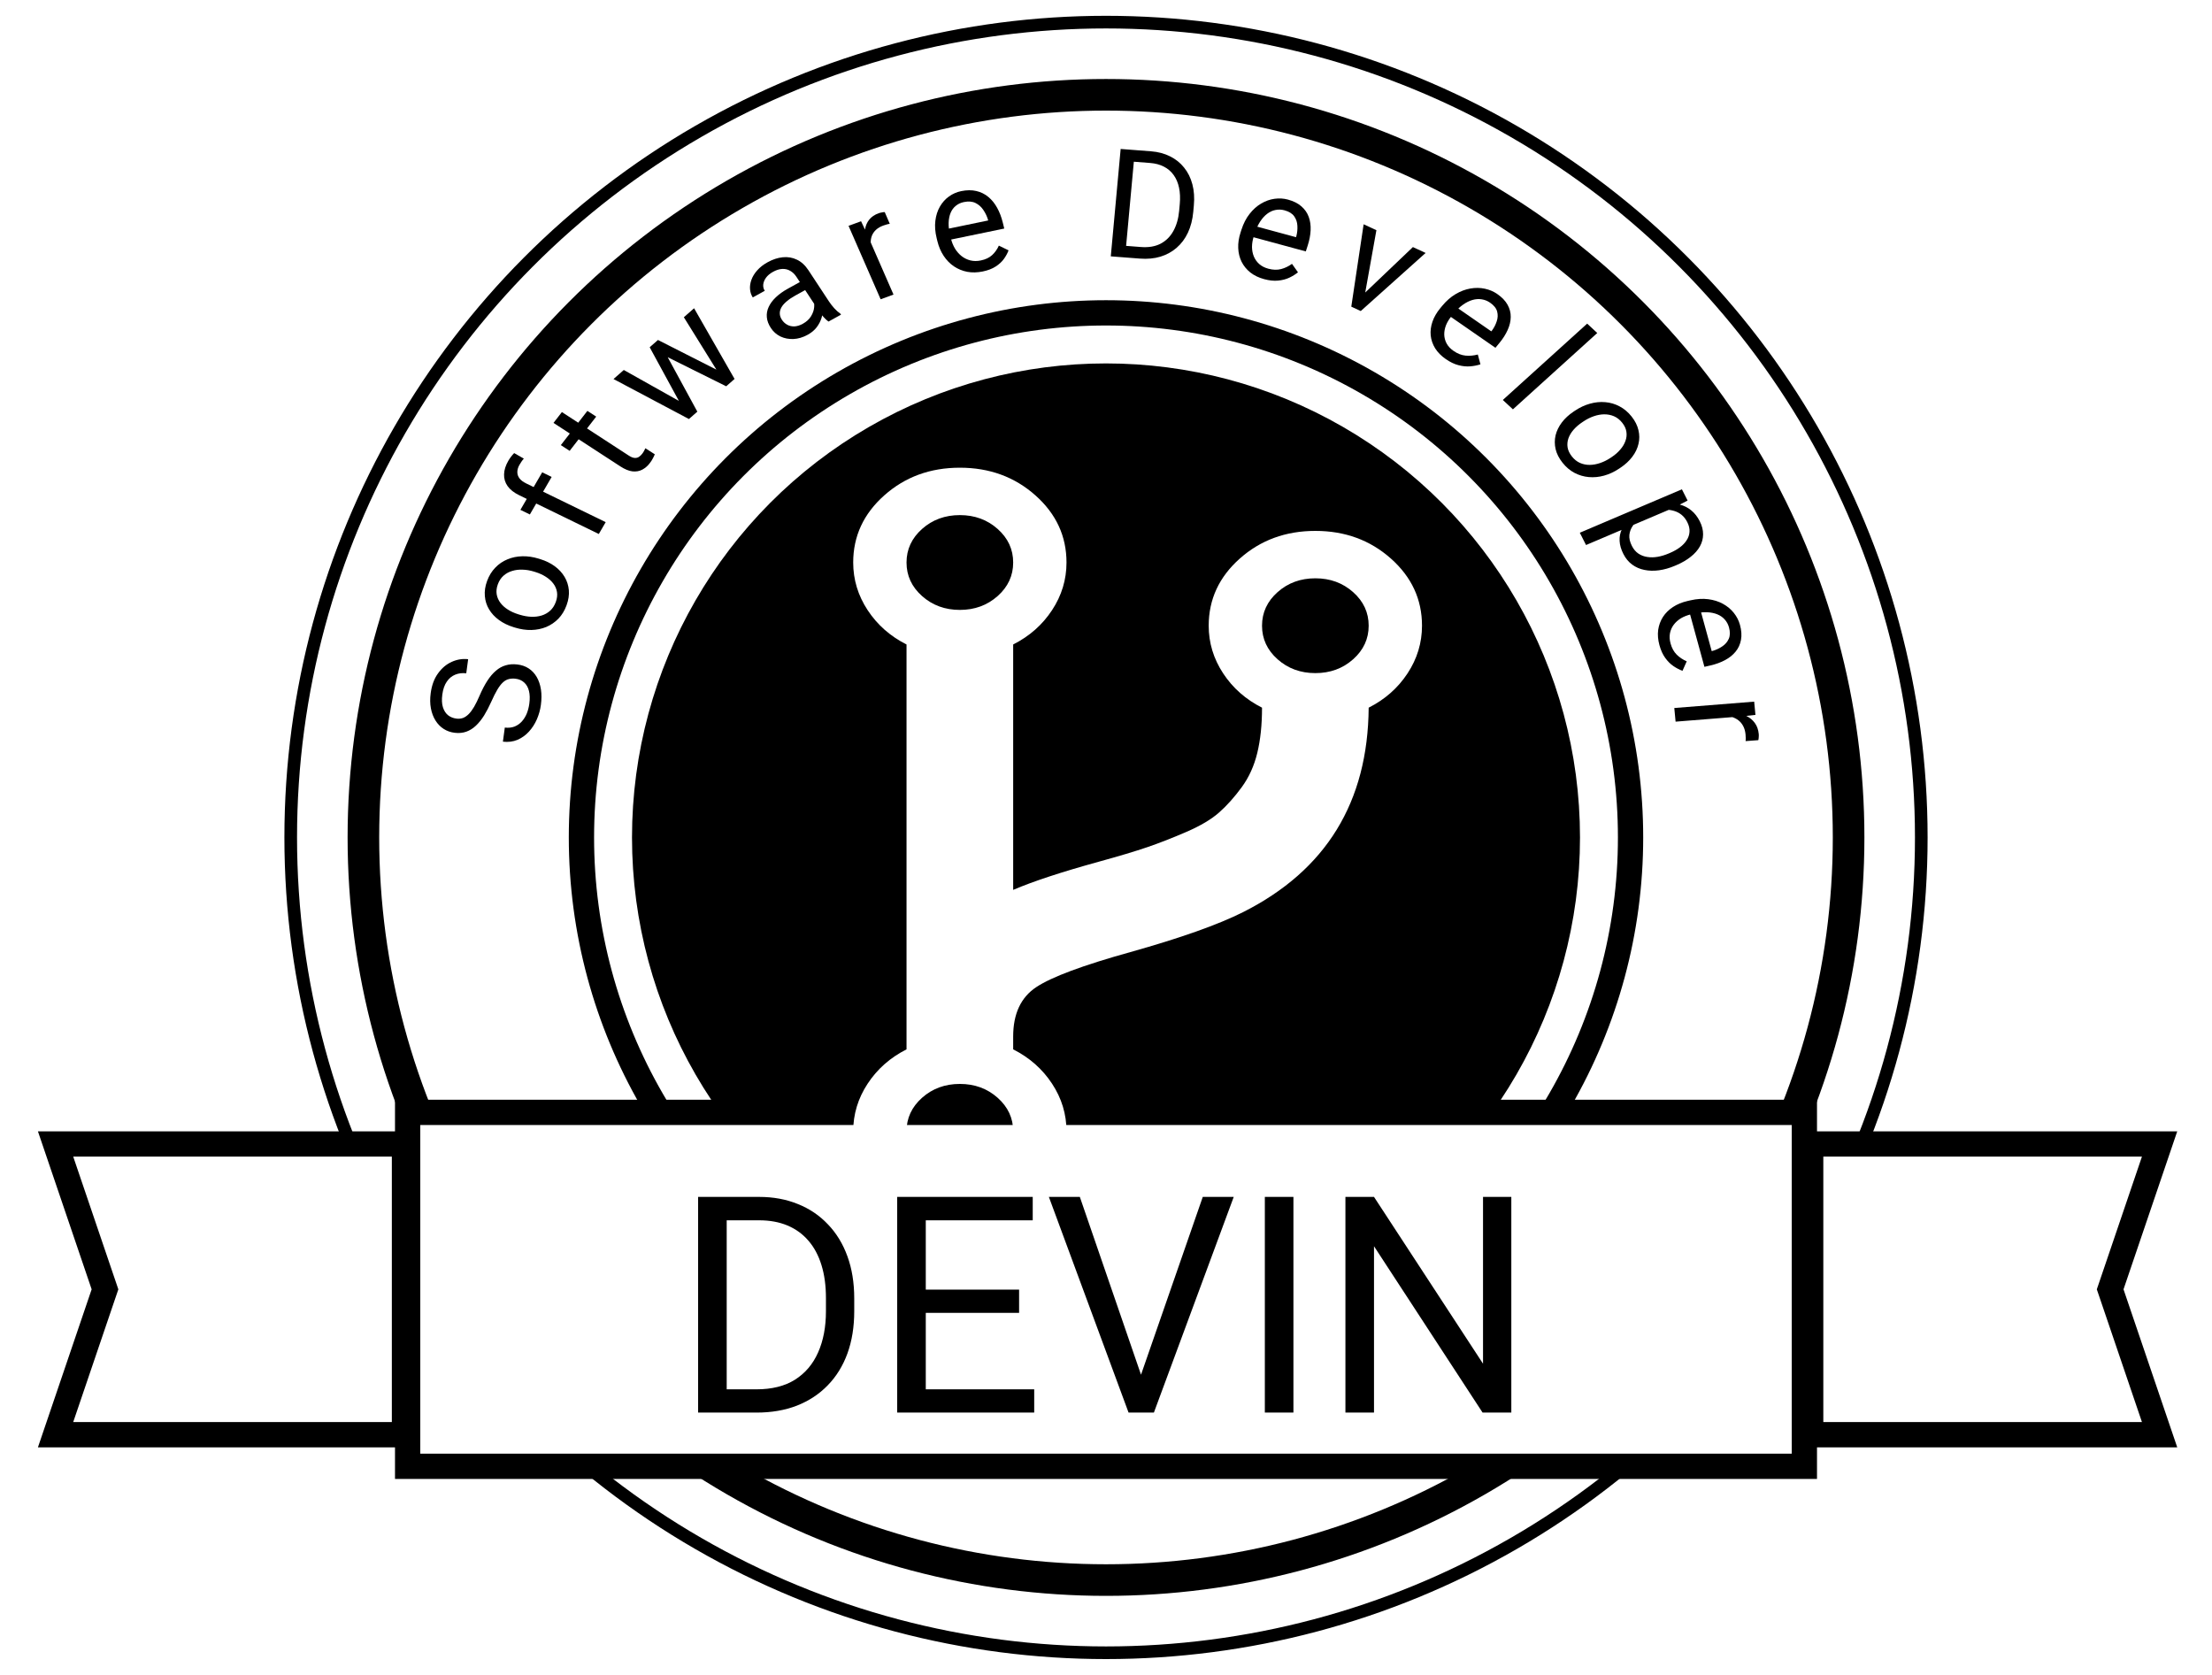<svg width="700" height="530" viewBox="0 0 700 530" fill="none" xmlns="http://www.w3.org/2000/svg">
    <rect width="700" height="530" fill="white"/>
    <circle cx="350" cy="265" r="235" stroke="black" stroke-width="10"/>
    <circle cx="350" cy="265" r="166" stroke="black" stroke-width="8"/>
    <circle cx="350" cy="265" r="146" fill="black" stroke="black" stroke-width="8"/>
    <circle cx="350" cy="265" r="258" stroke="black" stroke-width="4"/>
    <path d="M668.213 409.288L683.415 454H573V362H683.415L668.213 406.712L667.775 408L668.213 409.288Z" fill="white" stroke="black" stroke-width="8"/>
    <path d="M32.787 409.288L17.585 454H128V362H17.585L32.787 406.712L33.225 408L32.787 409.288Z" fill="white" stroke="black" stroke-width="8"/>
    <rect x="129" y="352" width="442" height="112" fill="white" stroke="black" stroke-width="8"/>
    <path d="M163.112 214.771C162.32 214.681 161.605 214.726 160.966 214.905C160.313 215.067 159.698 215.422 159.12 215.97C158.544 216.502 157.959 217.269 157.367 218.271C156.777 219.258 156.141 220.522 155.46 222.064C154.738 223.68 153.983 225.128 153.196 226.406C152.393 227.683 151.531 228.757 150.609 229.627C149.688 230.498 148.681 231.13 147.587 231.525C146.493 231.92 145.287 232.043 143.967 231.894C142.647 231.744 141.465 231.336 140.42 230.667C139.376 229.999 138.51 229.114 137.823 228.015C137.122 226.898 136.634 225.609 136.358 224.147C136.083 222.685 136.062 221.087 136.296 219.353C136.638 216.813 137.418 214.716 138.634 213.062C139.837 211.39 141.285 210.178 142.979 209.426C144.656 208.673 146.38 208.397 148.15 208.597L147.549 213.057C146.276 212.912 145.113 213.056 144.062 213.487C142.995 213.917 142.108 214.65 141.401 215.686C140.678 216.72 140.203 218.081 139.975 219.769C139.76 221.364 139.823 222.707 140.165 223.799C140.506 224.891 141.054 225.739 141.807 226.344C142.563 226.932 143.469 227.286 144.525 227.406C145.239 227.487 145.911 227.413 146.541 227.186C147.157 226.941 147.757 226.53 148.339 225.951C148.924 225.357 149.492 224.588 150.045 223.644C150.6 222.685 151.166 221.531 151.742 220.181C152.544 218.323 153.373 216.734 154.229 215.416C155.085 214.098 155.992 213.038 156.952 212.234C157.898 211.414 158.928 210.847 160.042 210.533C161.143 210.201 162.354 210.11 163.673 210.26C165.055 210.416 166.267 210.836 167.31 211.52C168.353 212.204 169.2 213.11 169.852 214.237C170.504 215.364 170.949 216.68 171.187 218.185C171.412 219.672 171.404 221.306 171.164 223.087C170.953 224.651 170.528 226.167 169.888 227.636C169.251 229.088 168.414 230.385 167.377 231.525C166.343 232.65 165.139 233.512 163.765 234.111C162.379 234.693 160.839 234.888 159.147 234.697L159.748 230.237C160.913 230.369 161.945 230.258 162.844 229.904C163.727 229.548 164.493 229.014 165.141 228.301C165.79 227.573 166.314 226.728 166.712 225.767C167.096 224.788 167.361 223.757 167.508 222.673C167.719 221.109 167.68 219.761 167.391 218.628C167.103 217.494 166.593 216.604 165.86 215.955C165.13 215.29 164.214 214.896 163.112 214.771Z" fill="black"/>
    <path d="M163.016 198.607L162.501 198.449C160.753 197.912 159.224 197.164 157.913 196.206C156.588 195.244 155.544 194.123 154.783 192.845C154.007 191.561 153.557 190.158 153.434 188.635C153.296 187.107 153.531 185.514 154.138 183.856C154.751 182.184 155.616 180.776 156.732 179.634C157.839 178.472 159.124 177.594 160.589 177C162.043 176.386 163.616 176.061 165.307 176.026C166.984 175.986 168.696 176.235 170.443 176.772L170.958 176.931C172.706 177.468 174.235 178.215 175.546 179.173C176.856 180.131 177.897 181.259 178.668 182.557C179.429 183.836 179.879 185.239 180.017 186.767C180.145 188.276 179.903 189.866 179.29 191.539C178.678 193.211 177.82 194.621 176.719 195.768C175.602 196.91 174.317 197.788 172.862 198.402C171.398 198.997 169.828 199.314 168.152 199.354C166.475 199.393 164.763 199.145 163.016 198.607ZM163.992 194.378L164.508 194.536C165.717 194.908 166.911 195.12 168.089 195.172C169.251 195.219 170.345 195.09 171.371 194.785C172.402 194.465 173.312 193.954 174.102 193.25C174.877 192.541 175.471 191.622 175.885 190.492C176.294 189.377 176.42 188.33 176.263 187.352C176.097 186.354 175.705 185.45 175.088 184.64C174.471 183.83 173.683 183.123 172.725 182.518C171.757 181.894 170.668 181.396 169.458 181.024L168.943 180.866C167.748 180.498 166.567 180.298 165.399 180.266C164.222 180.214 163.117 180.348 162.086 180.668C161.046 180.968 160.13 181.47 159.341 182.174C158.556 182.864 157.957 183.773 157.543 184.903C157.135 186.018 157.014 187.074 157.18 188.072C157.351 189.055 157.75 189.962 158.377 190.791C158.994 191.601 159.79 192.31 160.763 192.92C161.721 193.525 162.798 194.011 163.992 194.378Z" fill="black"/>
    <path d="M191.674 165.228L189.497 168.978L164.296 156.705C162.652 155.904 161.433 154.947 160.639 153.832C159.838 152.696 159.464 151.448 159.515 150.087C159.553 148.718 160.003 147.291 160.866 145.804C161.117 145.372 161.396 144.953 161.703 144.548C162.018 144.129 162.353 143.738 162.709 143.374L165.773 145.126C165.538 145.376 165.301 145.676 165.061 146.027C164.829 146.365 164.611 146.709 164.407 147.061C163.944 147.858 163.713 148.629 163.712 149.375C163.706 150.099 163.933 150.764 164.392 151.37C164.852 151.975 165.545 152.503 166.472 152.955L191.674 165.228ZM171.581 149.462L174.573 150.919L167.678 162.798L164.686 161.341L171.581 149.462Z" fill="black"/>
    <path d="M185.883 130.018L188.672 131.833L180.271 142.668L177.481 140.853L185.883 130.018ZM175.158 133.824L177.815 130.398L198.974 144.163C199.694 144.631 200.319 144.88 200.848 144.909C201.378 144.937 201.831 144.823 202.207 144.567C202.584 144.31 202.92 143.99 203.217 143.607C203.437 143.323 203.641 143.01 203.828 142.667C204.011 142.303 204.145 142.029 204.231 141.843L207.212 143.754C207.093 144.085 206.9 144.499 206.634 144.994C206.391 145.486 206.03 146.041 205.551 146.658C204.9 147.498 204.125 148.154 203.225 148.628C202.326 149.102 201.301 149.28 200.15 149.163C198.996 149.026 197.712 148.497 196.297 147.576L175.158 133.824Z" fill="black"/>
    <path d="M215.783 128.594L205.595 109.886L207.744 107.999L210.321 111.236L220.675 130.264L218.579 132.105L215.783 128.594ZM197.407 117.078L216.833 127.983L220.217 130.666L218.016 132.6L194.149 119.939L197.407 117.078ZM227.562 118.342L216.408 100.39L219.648 97.544L232.456 119.917L230.272 121.835L227.562 118.342ZM208.219 107.582L227.838 117.541L231.892 120.412L229.814 122.237L209.318 112.054L205.93 109.592L208.219 107.582Z" fill="black"/>
    <path d="M259.189 98.475L252.011 87.571C251.461 86.736 250.806 86.11 250.047 85.692C249.293 85.255 248.455 85.059 247.534 85.105C246.613 85.151 245.64 85.457 244.614 86.024C243.657 86.552 242.919 87.174 242.4 87.887C241.895 88.593 241.605 89.314 241.529 90.049C241.468 90.778 241.63 91.435 242.017 92.023L238.221 94.119C237.723 93.362 237.434 92.498 237.355 91.528C237.275 90.557 237.421 89.56 237.792 88.537C238.168 87.493 238.78 86.496 239.629 85.547C240.482 84.577 241.579 83.722 242.92 82.982C244.534 82.091 246.128 81.566 247.703 81.408C249.291 81.243 250.782 81.496 252.175 82.168C253.574 82.82 254.793 83.935 255.832 85.514L262.327 95.381C262.791 96.086 263.346 96.802 263.994 97.53C264.654 98.251 265.304 98.826 265.942 99.257L266.148 99.57L262.188 101.757C261.722 101.445 261.206 100.974 260.641 100.342C260.068 99.698 259.584 99.076 259.189 98.475ZM253.776 88.892L255.492 91.414L251.655 93.533C250.575 94.13 249.666 94.747 248.93 95.385C248.185 96.01 247.633 96.644 247.273 97.288C246.913 97.931 246.746 98.584 246.772 99.246C246.789 99.896 247.012 100.546 247.442 101.199C247.88 101.865 248.436 102.385 249.112 102.759C249.787 103.133 250.547 103.31 251.391 103.289C252.24 103.247 253.129 102.969 254.06 102.456C255.222 101.814 256.093 101.012 256.673 100.051C257.253 99.091 257.579 98.127 257.652 97.162C257.739 96.188 257.593 95.371 257.213 94.708L259.98 95.556C260.245 96.157 260.385 96.907 260.399 97.807C260.413 98.707 260.267 99.66 259.959 100.666C259.657 101.651 259.153 102.615 258.448 103.556C257.749 104.476 256.797 105.268 255.593 105.933C254.089 106.764 252.584 107.212 251.079 107.278C249.588 107.336 248.219 107.069 246.971 106.477C245.729 105.864 244.721 104.97 243.948 103.796C243.2 102.66 242.775 101.534 242.674 100.415C242.563 99.284 242.756 98.19 243.254 97.132C243.743 96.061 244.504 95.036 245.537 94.056C246.57 93.076 247.846 92.166 249.365 91.328L253.776 88.892Z" fill="black"/>
    <path d="M274.196 73.625L282.754 93.212L278.683 94.705L268.529 71.467L272.49 70.015L274.196 73.625ZM279.982 67.119L281.574 70.821C281.205 70.873 280.864 70.948 280.549 71.047C280.243 71.126 279.9 71.235 279.518 71.375C278.579 71.719 277.813 72.166 277.219 72.716C276.626 73.266 276.192 73.89 275.918 74.588C275.645 75.287 275.518 76.048 275.537 76.871C275.565 77.675 275.719 78.515 276.001 79.392L275.138 80.456C274.525 79.053 274.089 77.684 273.829 76.351C273.585 75.012 273.557 73.76 273.745 72.594C273.928 71.415 274.365 70.39 275.058 69.522C275.759 68.634 276.755 67.953 278.046 67.48C278.339 67.372 278.693 67.284 279.105 67.216C279.512 67.133 279.804 67.101 279.982 67.119Z" fill="black"/>
    <path d="M310.993 85.905C309.264 86.262 307.625 86.298 306.075 86.013C304.537 85.708 303.132 85.13 301.86 84.276C300.604 83.42 299.529 82.319 298.635 80.973C297.741 79.627 297.081 78.089 296.655 76.359L296.419 75.404C295.926 73.401 295.786 71.557 295.998 69.871C296.206 68.169 296.688 66.667 297.445 65.363C298.201 64.058 299.16 62.991 300.323 62.161C301.485 61.331 302.763 60.773 304.155 60.485C305.93 60.118 307.535 60.105 308.97 60.447C310.42 60.785 311.692 61.415 312.788 62.337C313.879 63.243 314.805 64.391 315.565 65.781C316.322 67.155 316.913 68.707 317.339 70.436L317.804 72.325L299.258 76.156L298.412 72.72L312.712 69.766L312.633 69.448C312.303 68.368 311.812 67.353 311.16 66.404C310.523 65.451 309.702 64.728 308.696 64.234C307.69 63.74 306.46 63.644 305.007 63.944C304.043 64.143 303.206 64.531 302.496 65.109C301.782 65.671 301.231 66.406 300.844 67.315C300.457 68.224 300.242 69.281 300.201 70.485C300.16 71.689 300.323 73.035 300.689 74.522L300.924 75.478C301.212 76.646 301.643 77.713 302.219 78.678C302.806 79.625 303.508 80.42 304.326 81.064C305.159 81.706 306.081 82.153 307.092 82.406C308.119 82.657 309.214 82.662 310.376 82.421C311.876 82.112 313.071 81.546 313.962 80.724C314.854 79.902 315.564 78.902 316.094 77.725L319.164 79.219C318.826 80.134 318.334 81.041 317.687 81.94C317.04 82.838 316.168 83.64 315.071 84.345C313.99 85.047 312.63 85.567 310.993 85.905Z" fill="black"/>
    <path d="M360.724 81.829L353.62 81.282L354.003 77.621L361.06 78.165C363.49 78.352 365.562 78.003 367.275 77.116C368.99 76.214 370.336 74.876 371.315 73.103C372.311 71.315 372.922 69.184 373.15 66.71L373.34 64.633C373.519 62.688 373.444 60.943 373.115 59.397C372.788 57.837 372.22 56.5 371.413 55.388C370.606 54.26 369.574 53.374 368.315 52.728C367.072 52.084 365.609 51.697 363.927 51.568L356.262 50.977L356.601 47.289L364.265 47.88C366.493 48.051 368.492 48.582 370.262 49.47C372.033 50.343 373.516 51.531 374.712 53.033C375.924 54.521 376.798 56.281 377.333 58.312C377.87 60.328 378.025 62.565 377.799 65.023L377.613 67.054C377.387 69.512 376.825 71.702 375.927 73.623C375.03 75.528 373.841 77.121 372.358 78.401C370.891 79.683 369.173 80.624 367.204 81.224C365.252 81.81 363.092 82.012 360.724 81.829ZM359.148 47.486L356.027 81.467L351.517 81.12L354.638 47.138L359.148 47.486Z" fill="black"/>
    <path d="M400.037 88.33C398.333 87.868 396.879 87.167 395.674 86.225C394.489 85.273 393.567 84.142 392.908 82.832C392.264 81.525 391.909 80.087 391.842 78.516C391.776 76.946 392.016 75.313 392.564 73.618L392.867 72.681C393.501 70.719 394.359 69.052 395.442 67.68C396.53 66.293 397.752 65.201 399.109 64.405C400.465 63.608 401.873 63.108 403.333 62.906C404.792 62.703 406.208 62.788 407.58 63.16C409.33 63.634 410.742 64.341 411.816 65.279C412.906 66.221 413.685 67.338 414.154 68.629C414.627 69.905 414.826 71.318 414.752 72.866C414.683 74.4 414.375 76.014 413.827 77.709L413.229 79.56L394.951 74.605L396.04 71.237L410.132 75.058L410.233 74.746C410.519 73.659 410.629 72.557 410.564 71.44C410.513 70.326 410.179 69.33 409.561 68.451C408.943 67.572 407.918 66.938 406.485 66.55C405.535 66.292 404.595 66.256 403.666 66.441C402.742 66.611 401.869 67.004 401.046 67.622C400.223 68.24 399.473 69.064 398.796 70.093C398.119 71.122 397.545 72.365 397.074 73.822L396.771 74.759C396.402 75.904 396.212 77.025 396.202 78.121C396.211 79.208 396.403 80.214 396.776 81.139C397.165 82.07 397.734 82.871 398.484 83.543C399.25 84.219 400.206 84.713 401.352 85.024C402.83 85.425 404.178 85.466 405.395 85.15C406.613 84.833 407.767 84.281 408.858 83.493L410.75 86.165C409.968 86.81 409.054 87.379 408.009 87.872C406.964 88.365 405.774 88.673 404.439 88.796C403.118 88.923 401.651 88.768 400.037 88.33Z" fill="black"/>
    <path d="M430.472 94.052L447.122 78.184L451.142 80.044L430.624 98.424L427.986 97.204L430.472 94.052ZM435.571 72.841L431.649 94.725L430.262 98.257L427.625 97.037L431.53 70.972L435.571 72.841Z" fill="black"/>
    <path d="M457.534 113.634C456.083 112.628 454.956 111.487 454.152 110.211C453.371 108.931 452.905 107.576 452.753 106.146C452.615 104.724 452.798 103.279 453.304 101.811C453.809 100.343 454.629 98.922 455.763 97.548L456.39 96.789C457.703 95.199 459.122 93.957 460.648 93.062C462.183 92.156 463.74 91.568 465.316 91.296C466.893 91.025 468.412 91.044 469.871 91.355C471.331 91.665 472.646 92.225 473.814 93.035C475.304 94.067 476.39 95.198 477.071 96.427C477.765 97.665 478.1 98.958 478.078 100.306C478.065 101.642 477.743 103.01 477.112 104.41C476.491 105.798 475.614 107.179 474.48 108.553L473.241 110.053L457.674 99.269L459.927 96.54L471.93 104.855L472.139 104.602C472.804 103.699 473.307 102.722 473.65 101.671C474.005 100.629 474.049 99.599 473.78 98.579C473.511 97.56 472.767 96.627 471.546 95.782C470.737 95.222 469.858 94.868 468.909 94.722C467.969 94.564 466.997 94.629 465.991 94.917C464.986 95.206 463.975 95.708 462.96 96.425C461.944 97.142 460.948 98.091 459.973 99.272L459.347 100.031C458.581 100.959 457.994 101.925 457.588 102.932C457.204 103.935 457.021 104.926 457.041 105.905C457.073 106.893 457.323 107.825 457.793 108.699C458.275 109.582 459.004 110.362 459.98 111.038C461.239 111.91 462.504 112.407 463.776 112.531C465.047 112.654 466.343 112.538 467.665 112.185L468.495 115.288C467.518 115.615 466.444 115.828 465.273 115.926C464.102 116.024 462.86 115.902 461.546 115.56C460.246 115.228 458.909 114.586 457.534 113.634Z" fill="black"/>
    <path d="M505.462 105.374L478.771 129.532L475.574 126.568L502.265 102.41L505.462 105.374Z" fill="black"/>
    <path d="M497.985 130.238L498.433 129.939C499.954 128.924 501.529 128.191 503.16 127.74C504.803 127.28 506.417 127.12 508.001 127.261C509.598 127.394 511.106 127.838 512.524 128.596C513.955 129.344 515.22 130.41 516.319 131.791C517.427 133.186 518.151 134.621 518.49 136.098C518.852 137.579 518.857 139.036 518.505 140.469C518.175 141.906 517.519 143.27 516.537 144.561C515.568 145.844 514.323 146.993 512.802 148.008L512.354 148.307C510.833 149.322 509.258 150.055 507.627 150.506C505.997 150.957 504.378 151.111 502.771 150.966C501.187 150.826 499.679 150.381 498.248 149.632C496.84 148.887 495.582 147.817 494.473 146.423C493.364 145.029 492.634 143.598 492.282 142.129C491.943 140.652 491.938 139.195 492.268 137.759C492.62 136.326 493.281 134.968 494.25 133.685C495.219 132.402 496.464 131.253 497.985 130.238ZM501.132 133.333L500.683 133.632C499.631 134.334 498.729 135.114 497.978 135.971C497.24 136.819 496.698 137.714 496.353 138.655C496.017 139.609 495.923 140.58 496.071 141.566C496.233 142.544 496.688 143.504 497.436 144.446C498.176 145.375 499.024 146.054 499.981 146.483C500.961 146.914 501.993 147.124 503.078 147.112C504.162 147.1 505.258 146.902 506.366 146.518C507.496 146.139 508.588 145.597 509.64 144.895L510.089 144.596C511.129 143.902 512.013 143.125 512.741 142.265C513.492 141.408 514.035 140.503 514.371 139.549C514.729 138.598 514.834 137.63 514.686 136.643C514.548 135.668 514.104 134.71 513.355 133.769C512.616 132.839 511.757 132.159 510.777 131.727C509.806 131.307 508.768 131.102 507.66 131.111C506.576 131.123 505.473 131.325 504.353 131.717C503.245 132.1 502.172 132.639 501.132 133.333Z" fill="black"/>
    <path d="M529.735 160.635L501.912 172.468L499.941 168.58L532.25 154.839L534.052 158.392L529.735 160.635ZM530.472 178.847L530.019 179.039C528.323 179.761 526.649 180.235 524.999 180.463C523.364 180.684 521.823 180.645 520.378 180.345C518.939 180.059 517.65 179.497 516.509 178.661C515.368 177.825 514.441 176.703 513.728 175.295C513 173.86 512.602 172.487 512.532 171.179C512.463 169.87 512.702 168.633 513.248 167.469C513.794 166.305 514.604 165.215 515.68 164.199C516.762 163.196 518.08 162.263 519.635 161.398L522.05 160.371C523.861 159.804 525.565 159.46 527.164 159.339C528.763 159.218 530.235 159.329 531.58 159.672C532.947 160.023 534.157 160.635 535.211 161.508C536.28 162.375 537.175 163.519 537.895 164.94C538.616 166.362 538.968 167.745 538.951 169.091C538.948 170.431 538.613 171.7 537.944 172.899C537.276 174.098 536.304 175.197 535.028 176.197C533.774 177.205 532.255 178.088 530.472 178.847ZM528.048 175.151L528.501 174.958C529.666 174.463 530.699 173.88 531.599 173.209C532.515 172.531 533.233 171.777 533.755 170.945C534.299 170.121 534.599 169.231 534.656 168.275C534.728 167.312 534.495 166.302 533.958 165.242C533.464 164.267 532.86 163.49 532.148 162.912C531.442 162.348 530.668 161.941 529.824 161.69C528.995 161.433 528.125 161.303 527.215 161.3C526.326 161.306 525.447 161.4 524.579 161.583L518.993 163.959C518.127 164.665 517.376 165.459 516.739 166.34C516.116 167.215 515.744 168.186 515.621 169.255C515.513 170.317 515.78 171.483 516.423 172.751C516.953 173.796 517.632 174.6 518.459 175.163C519.308 175.734 520.251 176.095 521.289 176.247C522.334 176.412 523.427 176.396 524.568 176.199C525.724 175.996 526.884 175.646 528.048 175.151Z" fill="black"/>
    <path d="M525.142 204.167C524.675 202.464 524.541 200.853 524.74 199.334C524.958 197.826 525.464 196.452 526.258 195.213C527.055 193.988 528.113 192.944 529.43 192.081C530.748 191.217 532.274 190.586 534.01 190.187L534.97 189.966C536.98 189.504 538.85 189.387 540.579 189.614C542.324 189.838 543.883 190.329 545.256 191.086C546.629 191.844 547.772 192.799 548.687 193.95C549.601 195.101 550.246 196.363 550.622 197.734C551.101 199.482 551.209 201.059 550.947 202.465C550.688 203.886 550.123 205.129 549.249 206.195C548.391 207.257 547.277 208.154 545.907 208.886C544.553 209.613 543.007 210.177 541.271 210.576L539.375 211.012L534.372 192.747L537.821 191.954L541.679 206.037L541.999 205.963C543.079 205.651 544.083 205.18 545.011 204.55C545.943 203.935 546.631 203.137 547.074 202.154C547.517 201.171 547.542 199.964 547.15 198.532C546.89 197.583 546.445 196.756 545.815 196.052C545.2 195.344 544.418 194.795 543.47 194.404C542.521 194.014 541.432 193.791 540.203 193.737C538.974 193.683 537.614 193.828 536.122 194.171L535.162 194.391C533.99 194.661 532.929 195.073 531.98 195.627C531.051 196.193 530.282 196.875 529.675 197.671C529.072 198.482 528.671 199.383 528.473 200.374C528.279 201.38 528.339 202.455 528.653 203.601C529.057 205.077 529.705 206.258 530.594 207.143C531.484 208.028 532.545 208.737 533.775 209.271L532.436 212.27C531.485 211.928 530.532 211.434 529.578 210.789C528.624 210.143 527.756 209.277 526.973 208.192C526.194 207.121 525.583 205.78 525.142 204.167Z" fill="black"/>
    <path d="M551.559 226.66L530.251 228.362L529.841 224.045L555.119 222.026L555.519 226.226L551.559 226.66ZM556.421 234.218L552.401 234.515C552.444 234.151 552.459 233.805 552.443 233.478C552.445 233.164 552.426 232.805 552.388 232.401C552.293 231.405 552.053 230.539 551.669 229.801C551.285 229.064 550.788 228.453 550.177 227.969C549.566 227.485 548.856 227.119 548.047 226.87C547.256 226.635 546.397 226.508 545.469 226.488L544.652 225.331C546.179 225.209 547.626 225.242 548.993 225.431C550.362 225.635 551.591 226.015 552.68 226.57C553.784 227.125 554.671 227.869 555.341 228.803C556.027 229.751 556.436 230.91 556.566 232.278C556.596 232.59 556.591 232.95 556.552 233.361C556.528 233.77 556.484 234.056 556.421 234.218Z" fill="black"/>
    <g clip-path="url(#clip0_101_82)">
        <path d="M320.625 358C320.625 353.833 318.984 350.292 315.703 347.375C312.422 344.458 308.437 343 303.75 343C299.063 343 295.078 344.458 291.797 347.375C288.516 350.292 286.875 353.833 286.875 358C286.875 362.167 288.516 365.708 291.797 368.625C295.078 371.542 299.063 373 303.75 373C308.437 373 312.422 371.542 315.703 368.625C318.984 365.708 320.625 362.167 320.625 358ZM320.625 178C320.625 173.833 318.984 170.292 315.703 167.375C312.422 164.458 308.437 163 303.75 163C299.063 163 295.078 164.458 291.797 167.375C288.516 170.292 286.875 173.833 286.875 178C286.875 182.167 288.516 185.708 291.797 188.625C295.078 191.542 299.063 193 303.75 193C308.437 193 312.422 191.542 315.703 188.625C318.984 185.708 320.625 182.167 320.625 178ZM433.125 198C433.125 193.833 431.484 190.292 428.203 187.375C424.922 184.458 420.937 183 416.25 183C411.563 183 407.578 184.458 404.297 187.375C401.016 190.292 399.375 193.833 399.375 198C399.375 202.167 401.016 205.708 404.297 208.625C407.578 211.542 411.563 213 416.25 213C420.937 213 424.922 211.542 428.203 208.625C431.484 205.708 433.125 202.167 433.125 198ZM450 198C450 203.417 448.477 208.443 445.43 213.078C442.383 217.714 438.281 221.333 433.125 223.938C432.891 253.833 419.648 275.396 393.398 288.625C385.547 292.583 373.652 296.802 357.715 301.281C342.715 305.448 332.783 309.146 327.92 312.375C323.057 315.604 320.625 320.812 320.625 328V332.062C325.781 334.667 329.883 338.286 332.93 342.922C335.977 347.557 337.5 352.583 337.5 358C337.5 366.333 334.219 373.417 327.656 379.25C321.094 385.083 313.125 388 303.75 388C294.375 388 286.406 385.083 279.844 379.25C273.281 373.417 270 366.333 270 358C270 352.583 271.523 347.557 274.57 342.922C277.617 338.286 281.719 334.667 286.875 332.062V203.938C281.719 201.333 277.617 197.714 274.57 193.078C271.523 188.443 270 183.417 270 178C270 169.667 273.281 162.583 279.844 156.75C286.406 150.917 294.375 148 303.75 148C313.125 148 321.094 150.917 327.656 156.75C334.219 162.583 337.5 169.667 337.5 178C337.5 183.417 335.977 188.443 332.93 193.078C329.883 197.714 325.781 201.333 320.625 203.938V281.594C326.953 278.885 335.977 275.917 347.695 272.688C354.141 270.917 359.268 269.38 363.076 268.078C366.885 266.776 371.016 265.161 375.469 263.234C379.922 261.307 383.379 259.25 385.84 257.062C388.301 254.875 390.674 252.219 392.959 249.094C395.244 245.969 396.885 242.349 397.881 238.234C398.877 234.12 399.375 229.354 399.375 223.938C394.219 221.333 390.117 217.714 387.07 213.078C384.023 208.443 382.5 203.417 382.5 198C382.5 189.667 385.781 182.583 392.344 176.75C398.906 170.917 406.875 168 416.25 168C425.625 168 433.594 170.917 440.156 176.75C446.719 182.583 450 189.667 450 198Z" fill="white"/>
    </g>
    <path d="M239.391 447H225.141L225.234 439.641H239.391C244.266 439.641 248.328 438.625 251.578 436.594C254.828 434.531 257.266 431.656 258.891 427.969C260.547 424.25 261.375 419.906 261.375 414.938V410.766C261.375 406.859 260.906 403.391 259.969 400.359C259.031 397.297 257.656 394.719 255.844 392.625C254.031 390.5 251.812 388.891 249.188 387.797C246.594 386.703 243.609 386.156 240.234 386.156H224.859V378.75H240.234C244.703 378.75 248.781 379.5 252.469 381C256.156 382.469 259.328 384.609 261.984 387.422C264.672 390.203 266.734 393.578 268.172 397.547C269.609 401.484 270.328 405.922 270.328 410.859V414.938C270.328 419.875 269.609 424.328 268.172 428.297C266.734 432.234 264.656 435.594 261.938 438.375C259.25 441.156 256 443.297 252.188 444.797C248.406 446.266 244.141 447 239.391 447ZM229.969 378.75V447H220.922V378.75H229.969ZM327.281 439.641V447H291.141V439.641H327.281ZM292.969 378.75V447H283.922V378.75H292.969ZM322.5 408.094V415.453H291.141V408.094H322.5ZM326.812 378.75V386.156H291.141V378.75H326.812ZM360.516 436.641L380.625 378.75H390.422L365.156 447H358.172L360.516 436.641ZM341.719 378.75L361.641 436.641L364.125 447H357.141L331.922 378.75H341.719ZM409.312 378.75V447H400.266V378.75H409.312ZM478.266 378.75V447H469.172L434.812 394.359V447H425.766V378.75H434.812L469.312 431.531V378.75H478.266Z" fill="black"/>
    <defs>
        <clipPath id="clip0_101_82">
            <rect width="180" height="240" fill="white" transform="translate(270 148)"/>
        </clipPath>
    </defs>
</svg>

